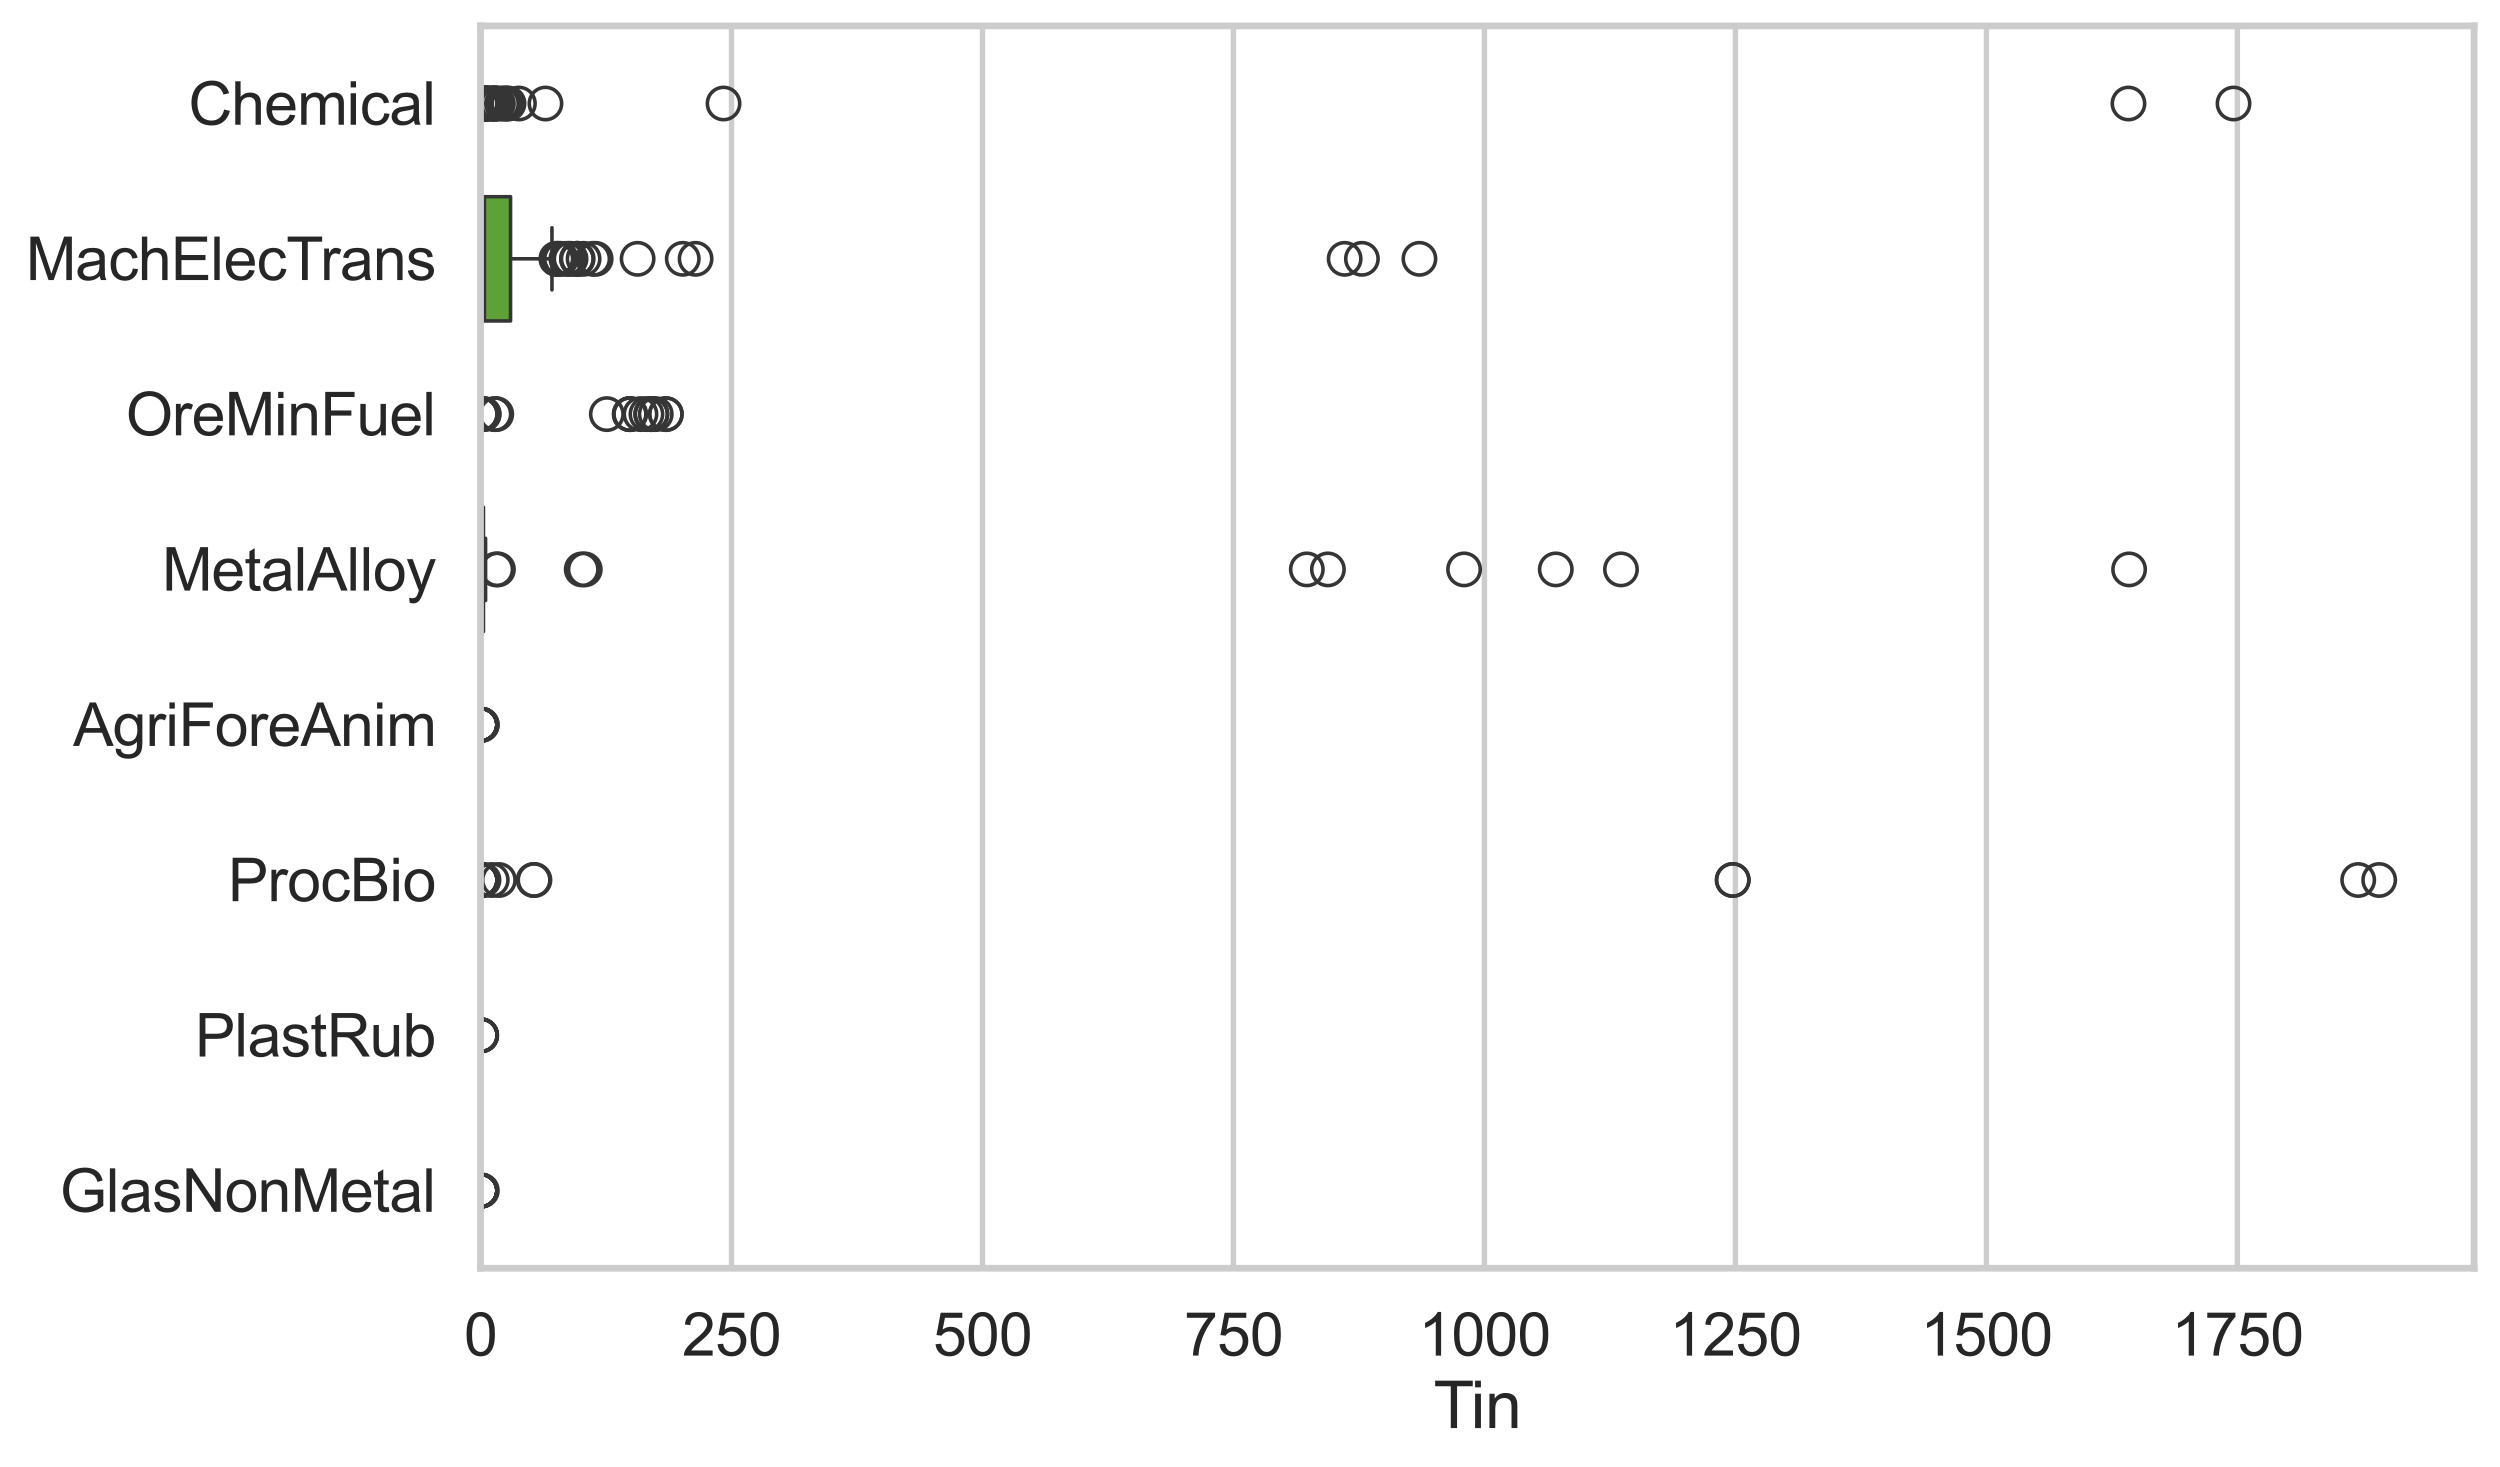 <?xml version="1.0" encoding="utf-8" standalone="no"?>
<!DOCTYPE svg PUBLIC "-//W3C//DTD SVG 1.1//EN"
  "http://www.w3.org/Graphics/SVG/1.1/DTD/svg11.dtd">
<svg xmlns:xlink="http://www.w3.org/1999/xlink" width="695.577pt" height="408.111pt" viewBox="0 0 695.577 408.111" xmlns="http://www.w3.org/2000/svg" version="1.1">
 <defs>
  <style type="text/css">*{stroke-linejoin: round; stroke-linecap: butt}</style>
 </defs>
 <g id="figure_1">
  <g id="patch_1">
   <path d="M 0 408.111 
L 695.577 408.111 
L 695.577 0 
L 0 0 
z
" style="fill: #ffffff"/>
  </g>
  <g id="axes_1">
   <g id="patch_2">
    <path d="M 133.697 352.86 
L 688.377 352.86 
L 688.377 7.2 
L 133.697 7.2 
z
" style="fill: #ffffff"/>
   </g>
   <g id="matplotlib.axis_1">
    <g id="xtick_1">
     <g id="line2d_1">
      <path d="M 133.697 352.86 
L 133.697 7.2 
" clip-path="url(#peb17527492)" style="fill: none; stroke: #cccccc; stroke-width: 1.5; stroke-linecap: round"/>
     </g>
     <g id="text_1">
      <!-- 0 -->
      <g style="fill: #262626" transform="translate(129.109 377.17) scale(0.165 -0.165)">
       <defs>
        <path id="ArialMT-30" d="M 266 2259 
Q 266 3072 433 3567 
Q 600 4063 929 4331 
Q 1259 4600 1759 4600 
Q 2128 4600 2406 4451 
Q 2684 4303 2865 4023 
Q 3047 3744 3150 3342 
Q 3253 2941 3253 2259 
Q 3253 1453 3087 958 
Q 2922 463 2592 192 
Q 2263 -78 1759 -78 
Q 1097 -78 719 397 
Q 266 969 266 2259 
z
M 844 2259 
Q 844 1131 1108 757 
Q 1372 384 1759 384 
Q 2147 384 2411 759 
Q 2675 1134 2675 2259 
Q 2675 3391 2411 3762 
Q 2147 4134 1753 4134 
Q 1366 4134 1134 3806 
Q 844 3388 844 2259 
z
" transform="scale(0.016)"/>
       </defs>
       <use xlink:href="#ArialMT-30"/>
      </g>
     </g>
    </g>
    <g id="xtick_2">
     <g id="line2d_2">
      <path d="M 203.527 352.86 
L 203.527 7.2 
" clip-path="url(#peb17527492)" style="fill: none; stroke: #cccccc; stroke-width: 1.5; stroke-linecap: round"/>
     </g>
     <g id="text_2">
      <!-- 250 -->
      <g style="fill: #262626" transform="translate(189.764 377.17) scale(0.165 -0.165)">
       <defs>
        <path id="ArialMT-32" d="M 3222 541 
L 3222 0 
L 194 0 
Q 188 203 259 391 
Q 375 700 629 1000 
Q 884 1300 1366 1694 
Q 2113 2306 2375 2664 
Q 2638 3022 2638 3341 
Q 2638 3675 2398 3904 
Q 2159 4134 1775 4134 
Q 1369 4134 1125 3890 
Q 881 3647 878 3216 
L 300 3275 
Q 359 3922 746 4261 
Q 1134 4600 1788 4600 
Q 2447 4600 2831 4234 
Q 3216 3869 3216 3328 
Q 3216 3053 3103 2787 
Q 2991 2522 2730 2228 
Q 2469 1934 1863 1422 
Q 1356 997 1212 845 
Q 1069 694 975 541 
L 3222 541 
z
" transform="scale(0.016)"/>
        <path id="ArialMT-35" d="M 266 1200 
L 856 1250 
Q 922 819 1161 601 
Q 1400 384 1738 384 
Q 2144 384 2425 690 
Q 2706 997 2706 1503 
Q 2706 1984 2436 2262 
Q 2166 2541 1728 2541 
Q 1456 2541 1237 2417 
Q 1019 2294 894 2097 
L 366 2166 
L 809 4519 
L 3088 4519 
L 3088 3981 
L 1259 3981 
L 1013 2750 
Q 1425 3038 1878 3038 
Q 2478 3038 2890 2622 
Q 3303 2206 3303 1553 
Q 3303 931 2941 478 
Q 2500 -78 1738 -78 
Q 1113 -78 717 272 
Q 322 622 266 1200 
z
" transform="scale(0.016)"/>
       </defs>
       <use xlink:href="#ArialMT-32"/>
       <use xlink:href="#ArialMT-35" transform="translate(55.615 0)"/>
       <use xlink:href="#ArialMT-30" transform="translate(111.23 0)"/>
      </g>
     </g>
    </g>
    <g id="xtick_3">
     <g id="line2d_3">
      <path d="M 273.357 352.86 
L 273.357 7.2 
" clip-path="url(#peb17527492)" style="fill: none; stroke: #cccccc; stroke-width: 1.5; stroke-linecap: round"/>
     </g>
     <g id="text_3">
      <!-- 500 -->
      <g style="fill: #262626" transform="translate(259.594 377.17) scale(0.165 -0.165)">
       <use xlink:href="#ArialMT-35"/>
       <use xlink:href="#ArialMT-30" transform="translate(55.615 0)"/>
       <use xlink:href="#ArialMT-30" transform="translate(111.23 0)"/>
      </g>
     </g>
    </g>
    <g id="xtick_4">
     <g id="line2d_4">
      <path d="M 343.187 352.86 
L 343.187 7.2 
" clip-path="url(#peb17527492)" style="fill: none; stroke: #cccccc; stroke-width: 1.5; stroke-linecap: round"/>
     </g>
     <g id="text_4">
      <!-- 750 -->
      <g style="fill: #262626" transform="translate(329.424 377.17) scale(0.165 -0.165)">
       <defs>
        <path id="ArialMT-37" d="M 303 3981 
L 303 4522 
L 3269 4522 
L 3269 4084 
Q 2831 3619 2401 2847 
Q 1972 2075 1738 1259 
Q 1569 684 1522 0 
L 944 0 
Q 953 541 1156 1306 
Q 1359 2072 1739 2783 
Q 2119 3494 2547 3981 
L 303 3981 
z
" transform="scale(0.016)"/>
       </defs>
       <use xlink:href="#ArialMT-37"/>
       <use xlink:href="#ArialMT-35" transform="translate(55.615 0)"/>
       <use xlink:href="#ArialMT-30" transform="translate(111.23 0)"/>
      </g>
     </g>
    </g>
    <g id="xtick_5">
     <g id="line2d_5">
      <path d="M 413.017 352.86 
L 413.017 7.2 
" clip-path="url(#peb17527492)" style="fill: none; stroke: #cccccc; stroke-width: 1.5; stroke-linecap: round"/>
     </g>
     <g id="text_5">
      <!-- 1000 -->
      <g style="fill: #262626" transform="translate(394.666 377.17) scale(0.165 -0.165)">
       <defs>
        <path id="ArialMT-31" d="M 2384 0 
L 1822 0 
L 1822 3584 
Q 1619 3391 1289 3197 
Q 959 3003 697 2906 
L 697 3450 
Q 1169 3672 1522 3987 
Q 1875 4303 2022 4600 
L 2384 4600 
L 2384 0 
z
" transform="scale(0.016)"/>
       </defs>
       <use xlink:href="#ArialMT-31"/>
       <use xlink:href="#ArialMT-30" transform="translate(55.615 0)"/>
       <use xlink:href="#ArialMT-30" transform="translate(111.23 0)"/>
       <use xlink:href="#ArialMT-30" transform="translate(166.846 0)"/>
      </g>
     </g>
    </g>
    <g id="xtick_6">
     <g id="line2d_6">
      <path d="M 482.848 352.86 
L 482.848 7.2 
" clip-path="url(#peb17527492)" style="fill: none; stroke: #cccccc; stroke-width: 1.5; stroke-linecap: round"/>
     </g>
     <g id="text_6">
      <!-- 1250 -->
      <g style="fill: #262626" transform="translate(464.496 377.17) scale(0.165 -0.165)">
       <use xlink:href="#ArialMT-31"/>
       <use xlink:href="#ArialMT-32" transform="translate(55.615 0)"/>
       <use xlink:href="#ArialMT-35" transform="translate(111.23 0)"/>
       <use xlink:href="#ArialMT-30" transform="translate(166.846 0)"/>
      </g>
     </g>
    </g>
    <g id="xtick_7">
     <g id="line2d_7">
      <path d="M 552.678 352.86 
L 552.678 7.2 
" clip-path="url(#peb17527492)" style="fill: none; stroke: #cccccc; stroke-width: 1.5; stroke-linecap: round"/>
     </g>
     <g id="text_7">
      <!-- 1500 -->
      <g style="fill: #262626" transform="translate(534.327 377.17) scale(0.165 -0.165)">
       <use xlink:href="#ArialMT-31"/>
       <use xlink:href="#ArialMT-35" transform="translate(55.615 0)"/>
       <use xlink:href="#ArialMT-30" transform="translate(111.23 0)"/>
       <use xlink:href="#ArialMT-30" transform="translate(166.846 0)"/>
      </g>
     </g>
    </g>
    <g id="xtick_8">
     <g id="line2d_8">
      <path d="M 622.508 352.86 
L 622.508 7.2 
" clip-path="url(#peb17527492)" style="fill: none; stroke: #cccccc; stroke-width: 1.5; stroke-linecap: round"/>
     </g>
     <g id="text_8">
      <!-- 1750 -->
      <g style="fill: #262626" transform="translate(604.157 377.17) scale(0.165 -0.165)">
       <use xlink:href="#ArialMT-31"/>
       <use xlink:href="#ArialMT-37" transform="translate(55.615 0)"/>
       <use xlink:href="#ArialMT-35" transform="translate(111.23 0)"/>
       <use xlink:href="#ArialMT-30" transform="translate(166.846 0)"/>
      </g>
     </g>
    </g>
    <g id="text_9">
     <!-- Tin -->
     <g style="fill: #262626" transform="translate(398.873 397.334) scale(0.18 -0.18)">
      <defs>
       <path id="ArialMT-54" d="M 1659 0 
L 1659 4041 
L 150 4041 
L 150 4581 
L 3781 4581 
L 3781 4041 
L 2266 4041 
L 2266 0 
L 1659 0 
z
" transform="scale(0.016)"/>
       <path id="ArialMT-69" d="M 425 3934 
L 425 4581 
L 988 4581 
L 988 3934 
L 425 3934 
z
M 425 0 
L 425 3319 
L 988 3319 
L 988 0 
L 425 0 
z
" transform="scale(0.016)"/>
       <path id="ArialMT-6e" d="M 422 0 
L 422 3319 
L 928 3319 
L 928 2847 
Q 1294 3394 1984 3394 
Q 2284 3394 2536 3286 
Q 2788 3178 2913 3003 
Q 3038 2828 3088 2588 
Q 3119 2431 3119 2041 
L 3119 0 
L 2556 0 
L 2556 2019 
Q 2556 2363 2490 2533 
Q 2425 2703 2258 2804 
Q 2091 2906 1866 2906 
Q 1506 2906 1245 2678 
Q 984 2450 984 1813 
L 984 0 
L 422 0 
z
" transform="scale(0.016)"/>
      </defs>
      <use xlink:href="#ArialMT-54"/>
      <use xlink:href="#ArialMT-69" transform="translate(57.334 0)"/>
      <use xlink:href="#ArialMT-6e" transform="translate(79.551 0)"/>
     </g>
    </g>
   </g>
   <g id="matplotlib.axis_2">
    <g id="ytick_1">
     <g id="text_10">
      <!-- Chemical -->
      <g style="fill: #262626" transform="translate(52.428 34.709) scale(0.165 -0.165)">
       <defs>
        <path id="ArialMT-43" d="M 3763 1606 
L 4369 1453 
Q 4178 706 3683 314 
Q 3188 -78 2472 -78 
Q 1731 -78 1267 223 
Q 803 525 561 1097 
Q 319 1669 319 2325 
Q 319 3041 592 3573 
Q 866 4106 1370 4382 
Q 1875 4659 2481 4659 
Q 3169 4659 3637 4309 
Q 4106 3959 4291 3325 
L 3694 3184 
Q 3534 3684 3231 3912 
Q 2928 4141 2469 4141 
Q 1941 4141 1586 3887 
Q 1231 3634 1087 3207 
Q 944 2781 944 2328 
Q 944 1744 1114 1308 
Q 1284 872 1643 656 
Q 2003 441 2422 441 
Q 2931 441 3284 734 
Q 3638 1028 3763 1606 
z
" transform="scale(0.016)"/>
        <path id="ArialMT-68" d="M 422 0 
L 422 4581 
L 984 4581 
L 984 2938 
Q 1378 3394 1978 3394 
Q 2347 3394 2619 3248 
Q 2891 3103 3008 2847 
Q 3125 2591 3125 2103 
L 3125 0 
L 2563 0 
L 2563 2103 
Q 2563 2525 2380 2717 
Q 2197 2909 1863 2909 
Q 1613 2909 1392 2779 
Q 1172 2650 1078 2428 
Q 984 2206 984 1816 
L 984 0 
L 422 0 
z
" transform="scale(0.016)"/>
        <path id="ArialMT-65" d="M 2694 1069 
L 3275 997 
Q 3138 488 2766 206 
Q 2394 -75 1816 -75 
Q 1088 -75 661 373 
Q 234 822 234 1631 
Q 234 2469 665 2931 
Q 1097 3394 1784 3394 
Q 2450 3394 2872 2941 
Q 3294 2488 3294 1666 
Q 3294 1616 3291 1516 
L 816 1516 
Q 847 969 1125 678 
Q 1403 388 1819 388 
Q 2128 388 2347 550 
Q 2566 713 2694 1069 
z
M 847 1978 
L 2700 1978 
Q 2663 2397 2488 2606 
Q 2219 2931 1791 2931 
Q 1403 2931 1139 2672 
Q 875 2413 847 1978 
z
" transform="scale(0.016)"/>
        <path id="ArialMT-6d" d="M 422 0 
L 422 3319 
L 925 3319 
L 925 2853 
Q 1081 3097 1340 3245 
Q 1600 3394 1931 3394 
Q 2300 3394 2536 3241 
Q 2772 3088 2869 2813 
Q 3263 3394 3894 3394 
Q 4388 3394 4653 3120 
Q 4919 2847 4919 2278 
L 4919 0 
L 4359 0 
L 4359 2091 
Q 4359 2428 4304 2576 
Q 4250 2725 4106 2815 
Q 3963 2906 3769 2906 
Q 3419 2906 3187 2673 
Q 2956 2441 2956 1928 
L 2956 0 
L 2394 0 
L 2394 2156 
Q 2394 2531 2256 2718 
Q 2119 2906 1806 2906 
Q 1569 2906 1367 2781 
Q 1166 2656 1075 2415 
Q 984 2175 984 1722 
L 984 0 
L 422 0 
z
" transform="scale(0.016)"/>
        <path id="ArialMT-63" d="M 2588 1216 
L 3141 1144 
Q 3050 572 2676 248 
Q 2303 -75 1759 -75 
Q 1078 -75 664 370 
Q 250 816 250 1647 
Q 250 2184 428 2587 
Q 606 2991 970 3192 
Q 1334 3394 1763 3394 
Q 2303 3394 2647 3120 
Q 2991 2847 3088 2344 
L 2541 2259 
Q 2463 2594 2264 2762 
Q 2066 2931 1784 2931 
Q 1359 2931 1093 2626 
Q 828 2322 828 1663 
Q 828 994 1084 691 
Q 1341 388 1753 388 
Q 2084 388 2306 591 
Q 2528 794 2588 1216 
z
" transform="scale(0.016)"/>
        <path id="ArialMT-61" d="M 2588 409 
Q 2275 144 1986 34 
Q 1697 -75 1366 -75 
Q 819 -75 525 192 
Q 231 459 231 875 
Q 231 1119 342 1320 
Q 453 1522 633 1644 
Q 813 1766 1038 1828 
Q 1203 1872 1538 1913 
Q 2219 1994 2541 2106 
Q 2544 2222 2544 2253 
Q 2544 2597 2384 2738 
Q 2169 2928 1744 2928 
Q 1347 2928 1158 2789 
Q 969 2650 878 2297 
L 328 2372 
Q 403 2725 575 2942 
Q 747 3159 1072 3276 
Q 1397 3394 1825 3394 
Q 2250 3394 2515 3294 
Q 2781 3194 2906 3042 
Q 3031 2891 3081 2659 
Q 3109 2516 3109 2141 
L 3109 1391 
Q 3109 606 3145 398 
Q 3181 191 3288 0 
L 2700 0 
Q 2613 175 2588 409 
z
M 2541 1666 
Q 2234 1541 1622 1453 
Q 1275 1403 1131 1340 
Q 988 1278 909 1158 
Q 831 1038 831 891 
Q 831 666 1001 516 
Q 1172 366 1500 366 
Q 1825 366 2078 508 
Q 2331 650 2450 897 
Q 2541 1088 2541 1459 
L 2541 1666 
z
" transform="scale(0.016)"/>
        <path id="ArialMT-6c" d="M 409 0 
L 409 4581 
L 972 4581 
L 972 0 
L 409 0 
z
" transform="scale(0.016)"/>
       </defs>
       <use xlink:href="#ArialMT-43"/>
       <use xlink:href="#ArialMT-68" transform="translate(72.217 0)"/>
       <use xlink:href="#ArialMT-65" transform="translate(127.832 0)"/>
       <use xlink:href="#ArialMT-6d" transform="translate(183.447 0)"/>
       <use xlink:href="#ArialMT-69" transform="translate(266.748 0)"/>
       <use xlink:href="#ArialMT-63" transform="translate(288.965 0)"/>
       <use xlink:href="#ArialMT-61" transform="translate(338.965 0)"/>
       <use xlink:href="#ArialMT-6c" transform="translate(394.58 0)"/>
      </g>
     </g>
    </g>
    <g id="ytick_2">
     <g id="text_11">
      <!-- MachElecTrans -->
      <g style="fill: #262626" transform="translate(7.2 77.916) scale(0.165 -0.165)">
       <defs>
        <path id="ArialMT-4d" d="M 475 0 
L 475 4581 
L 1388 4581 
L 2472 1338 
Q 2622 884 2691 659 
Q 2769 909 2934 1394 
L 4031 4581 
L 4847 4581 
L 4847 0 
L 4263 0 
L 4263 3834 
L 2931 0 
L 2384 0 
L 1059 3900 
L 1059 0 
L 475 0 
z
" transform="scale(0.016)"/>
        <path id="ArialMT-45" d="M 506 0 
L 506 4581 
L 3819 4581 
L 3819 4041 
L 1113 4041 
L 1113 2638 
L 3647 2638 
L 3647 2100 
L 1113 2100 
L 1113 541 
L 3925 541 
L 3925 0 
L 506 0 
z
" transform="scale(0.016)"/>
        <path id="ArialMT-72" d="M 416 0 
L 416 3319 
L 922 3319 
L 922 2816 
Q 1116 3169 1280 3281 
Q 1444 3394 1641 3394 
Q 1925 3394 2219 3213 
L 2025 2691 
Q 1819 2813 1613 2813 
Q 1428 2813 1281 2702 
Q 1134 2591 1072 2394 
Q 978 2094 978 1738 
L 978 0 
L 416 0 
z
" transform="scale(0.016)"/>
        <path id="ArialMT-73" d="M 197 991 
L 753 1078 
Q 800 744 1014 566 
Q 1228 388 1613 388 
Q 2000 388 2187 545 
Q 2375 703 2375 916 
Q 2375 1106 2209 1216 
Q 2094 1291 1634 1406 
Q 1016 1563 777 1677 
Q 538 1791 414 1992 
Q 291 2194 291 2438 
Q 291 2659 392 2848 
Q 494 3038 669 3163 
Q 800 3259 1026 3326 
Q 1253 3394 1513 3394 
Q 1903 3394 2198 3281 
Q 2494 3169 2634 2976 
Q 2775 2784 2828 2463 
L 2278 2388 
Q 2241 2644 2061 2787 
Q 1881 2931 1553 2931 
Q 1166 2931 1000 2803 
Q 834 2675 834 2503 
Q 834 2394 903 2306 
Q 972 2216 1119 2156 
Q 1203 2125 1616 2013 
Q 2213 1853 2448 1751 
Q 2684 1650 2818 1456 
Q 2953 1263 2953 975 
Q 2953 694 2789 445 
Q 2625 197 2315 61 
Q 2006 -75 1616 -75 
Q 969 -75 630 194 
Q 291 463 197 991 
z
" transform="scale(0.016)"/>
       </defs>
       <use xlink:href="#ArialMT-4d"/>
       <use xlink:href="#ArialMT-61" transform="translate(83.301 0)"/>
       <use xlink:href="#ArialMT-63" transform="translate(138.916 0)"/>
       <use xlink:href="#ArialMT-68" transform="translate(188.916 0)"/>
       <use xlink:href="#ArialMT-45" transform="translate(244.531 0)"/>
       <use xlink:href="#ArialMT-6c" transform="translate(311.23 0)"/>
       <use xlink:href="#ArialMT-65" transform="translate(333.447 0)"/>
       <use xlink:href="#ArialMT-63" transform="translate(389.062 0)"/>
       <use xlink:href="#ArialMT-54" transform="translate(439.062 0)"/>
       <use xlink:href="#ArialMT-72" transform="translate(496.396 0)"/>
       <use xlink:href="#ArialMT-61" transform="translate(529.697 0)"/>
       <use xlink:href="#ArialMT-6e" transform="translate(585.312 0)"/>
       <use xlink:href="#ArialMT-73" transform="translate(640.928 0)"/>
      </g>
     </g>
    </g>
    <g id="ytick_3">
     <g id="text_12">
      <!-- OreMinFuel -->
      <g style="fill: #262626" transform="translate(35.013 121.124) scale(0.165 -0.165)">
       <defs>
        <path id="ArialMT-4f" d="M 309 2231 
Q 309 3372 921 4017 
Q 1534 4663 2503 4663 
Q 3138 4663 3647 4359 
Q 4156 4056 4423 3514 
Q 4691 2972 4691 2284 
Q 4691 1588 4409 1038 
Q 4128 488 3612 205 
Q 3097 -78 2500 -78 
Q 1853 -78 1343 234 
Q 834 547 571 1087 
Q 309 1628 309 2231 
z
M 934 2222 
Q 934 1394 1379 917 
Q 1825 441 2497 441 
Q 3181 441 3623 922 
Q 4066 1403 4066 2288 
Q 4066 2847 3877 3264 
Q 3688 3681 3323 3911 
Q 2959 4141 2506 4141 
Q 1863 4141 1398 3698 
Q 934 3256 934 2222 
z
" transform="scale(0.016)"/>
        <path id="ArialMT-46" d="M 525 0 
L 525 4581 
L 3616 4581 
L 3616 4041 
L 1131 4041 
L 1131 2622 
L 3281 2622 
L 3281 2081 
L 1131 2081 
L 1131 0 
L 525 0 
z
" transform="scale(0.016)"/>
        <path id="ArialMT-75" d="M 2597 0 
L 2597 488 
Q 2209 -75 1544 -75 
Q 1250 -75 995 37 
Q 741 150 617 320 
Q 494 491 444 738 
Q 409 903 409 1263 
L 409 3319 
L 972 3319 
L 972 1478 
Q 972 1038 1006 884 
Q 1059 663 1231 536 
Q 1403 409 1656 409 
Q 1909 409 2131 539 
Q 2353 669 2445 892 
Q 2538 1116 2538 1541 
L 2538 3319 
L 3100 3319 
L 3100 0 
L 2597 0 
z
" transform="scale(0.016)"/>
       </defs>
       <use xlink:href="#ArialMT-4f"/>
       <use xlink:href="#ArialMT-72" transform="translate(77.783 0)"/>
       <use xlink:href="#ArialMT-65" transform="translate(111.084 0)"/>
       <use xlink:href="#ArialMT-4d" transform="translate(166.699 0)"/>
       <use xlink:href="#ArialMT-69" transform="translate(250 0)"/>
       <use xlink:href="#ArialMT-6e" transform="translate(272.217 0)"/>
       <use xlink:href="#ArialMT-46" transform="translate(327.832 0)"/>
       <use xlink:href="#ArialMT-75" transform="translate(388.916 0)"/>
       <use xlink:href="#ArialMT-65" transform="translate(444.531 0)"/>
       <use xlink:href="#ArialMT-6c" transform="translate(500.146 0)"/>
      </g>
     </g>
    </g>
    <g id="ytick_4">
     <g id="text_13">
      <!-- MetalAlloy -->
      <g style="fill: #262626" transform="translate(45.088 164.331) scale(0.165 -0.165)">
       <defs>
        <path id="ArialMT-74" d="M 1650 503 
L 1731 6 
Q 1494 -44 1306 -44 
Q 1000 -44 831 53 
Q 663 150 594 308 
Q 525 466 525 972 
L 525 2881 
L 113 2881 
L 113 3319 
L 525 3319 
L 525 4141 
L 1084 4478 
L 1084 3319 
L 1650 3319 
L 1650 2881 
L 1084 2881 
L 1084 941 
Q 1084 700 1114 631 
Q 1144 563 1211 522 
Q 1278 481 1403 481 
Q 1497 481 1650 503 
z
" transform="scale(0.016)"/>
        <path id="ArialMT-41" d="M -9 0 
L 1750 4581 
L 2403 4581 
L 4278 0 
L 3588 0 
L 3053 1388 
L 1138 1388 
L 634 0 
L -9 0 
z
M 1313 1881 
L 2866 1881 
L 2388 3150 
Q 2169 3728 2063 4100 
Q 1975 3659 1816 3225 
L 1313 1881 
z
" transform="scale(0.016)"/>
        <path id="ArialMT-6f" d="M 213 1659 
Q 213 2581 725 3025 
Q 1153 3394 1769 3394 
Q 2453 3394 2887 2945 
Q 3322 2497 3322 1706 
Q 3322 1066 3130 698 
Q 2938 331 2570 128 
Q 2203 -75 1769 -75 
Q 1072 -75 642 372 
Q 213 819 213 1659 
z
M 791 1659 
Q 791 1022 1069 705 
Q 1347 388 1769 388 
Q 2188 388 2466 706 
Q 2744 1025 2744 1678 
Q 2744 2294 2464 2611 
Q 2184 2928 1769 2928 
Q 1347 2928 1069 2612 
Q 791 2297 791 1659 
z
" transform="scale(0.016)"/>
        <path id="ArialMT-79" d="M 397 -1278 
L 334 -750 
Q 519 -800 656 -800 
Q 844 -800 956 -737 
Q 1069 -675 1141 -563 
Q 1194 -478 1313 -144 
Q 1328 -97 1363 -6 
L 103 3319 
L 709 3319 
L 1400 1397 
Q 1534 1031 1641 628 
Q 1738 1016 1872 1384 
L 2581 3319 
L 3144 3319 
L 1881 -56 
Q 1678 -603 1566 -809 
Q 1416 -1088 1222 -1217 
Q 1028 -1347 759 -1347 
Q 597 -1347 397 -1278 
z
" transform="scale(0.016)"/>
       </defs>
       <use xlink:href="#ArialMT-4d"/>
       <use xlink:href="#ArialMT-65" transform="translate(83.301 0)"/>
       <use xlink:href="#ArialMT-74" transform="translate(138.916 0)"/>
       <use xlink:href="#ArialMT-61" transform="translate(166.699 0)"/>
       <use xlink:href="#ArialMT-6c" transform="translate(222.314 0)"/>
       <use xlink:href="#ArialMT-41" transform="translate(244.531 0)"/>
       <use xlink:href="#ArialMT-6c" transform="translate(311.23 0)"/>
       <use xlink:href="#ArialMT-6c" transform="translate(333.447 0)"/>
       <use xlink:href="#ArialMT-6f" transform="translate(355.664 0)"/>
       <use xlink:href="#ArialMT-79" transform="translate(411.279 0)"/>
      </g>
     </g>
    </g>
    <g id="ytick_5">
     <g id="text_14">
      <!-- AgriForeAnim -->
      <g style="fill: #262626" transform="translate(20.341 207.539) scale(0.165 -0.165)">
       <defs>
        <path id="ArialMT-67" d="M 319 -275 
L 866 -356 
Q 900 -609 1056 -725 
Q 1266 -881 1628 -881 
Q 2019 -881 2231 -725 
Q 2444 -569 2519 -288 
Q 2563 -116 2559 434 
Q 2191 0 1641 0 
Q 956 0 581 494 
Q 206 988 206 1678 
Q 206 2153 378 2554 
Q 550 2956 876 3175 
Q 1203 3394 1644 3394 
Q 2231 3394 2613 2919 
L 2613 3319 
L 3131 3319 
L 3131 450 
Q 3131 -325 2973 -648 
Q 2816 -972 2473 -1159 
Q 2131 -1347 1631 -1347 
Q 1038 -1347 672 -1080 
Q 306 -813 319 -275 
z
M 784 1719 
Q 784 1066 1043 766 
Q 1303 466 1694 466 
Q 2081 466 2343 764 
Q 2606 1063 2606 1700 
Q 2606 2309 2336 2618 
Q 2066 2928 1684 2928 
Q 1309 2928 1046 2623 
Q 784 2319 784 1719 
z
" transform="scale(0.016)"/>
       </defs>
       <use xlink:href="#ArialMT-41"/>
       <use xlink:href="#ArialMT-67" transform="translate(66.699 0)"/>
       <use xlink:href="#ArialMT-72" transform="translate(122.314 0)"/>
       <use xlink:href="#ArialMT-69" transform="translate(155.615 0)"/>
       <use xlink:href="#ArialMT-46" transform="translate(177.832 0)"/>
       <use xlink:href="#ArialMT-6f" transform="translate(238.916 0)"/>
       <use xlink:href="#ArialMT-72" transform="translate(294.531 0)"/>
       <use xlink:href="#ArialMT-65" transform="translate(327.832 0)"/>
       <use xlink:href="#ArialMT-41" transform="translate(383.447 0)"/>
       <use xlink:href="#ArialMT-6e" transform="translate(450.146 0)"/>
       <use xlink:href="#ArialMT-69" transform="translate(505.762 0)"/>
       <use xlink:href="#ArialMT-6d" transform="translate(527.979 0)"/>
      </g>
     </g>
    </g>
    <g id="ytick_6">
     <g id="text_15">
      <!-- ProcBio -->
      <g style="fill: #262626" transform="translate(63.424 250.746) scale(0.165 -0.165)">
       <defs>
        <path id="ArialMT-50" d="M 494 0 
L 494 4581 
L 2222 4581 
Q 2678 4581 2919 4538 
Q 3256 4481 3484 4323 
Q 3713 4166 3852 3881 
Q 3991 3597 3991 3256 
Q 3991 2672 3619 2267 
Q 3247 1863 2275 1863 
L 1100 1863 
L 1100 0 
L 494 0 
z
M 1100 2403 
L 2284 2403 
Q 2872 2403 3119 2622 
Q 3366 2841 3366 3238 
Q 3366 3525 3220 3729 
Q 3075 3934 2838 4000 
Q 2684 4041 2272 4041 
L 1100 4041 
L 1100 2403 
z
" transform="scale(0.016)"/>
        <path id="ArialMT-42" d="M 469 0 
L 469 4581 
L 2188 4581 
Q 2713 4581 3030 4442 
Q 3347 4303 3526 4014 
Q 3706 3725 3706 3409 
Q 3706 3116 3547 2856 
Q 3388 2597 3066 2438 
Q 3481 2316 3704 2022 
Q 3928 1728 3928 1328 
Q 3928 1006 3792 729 
Q 3656 453 3456 303 
Q 3256 153 2954 76 
Q 2653 0 2216 0 
L 469 0 
z
M 1075 2656 
L 2066 2656 
Q 2469 2656 2644 2709 
Q 2875 2778 2992 2937 
Q 3109 3097 3109 3338 
Q 3109 3566 3000 3739 
Q 2891 3913 2687 3977 
Q 2484 4041 1991 4041 
L 1075 4041 
L 1075 2656 
z
M 1075 541 
L 2216 541 
Q 2509 541 2628 563 
Q 2838 600 2978 687 
Q 3119 775 3209 942 
Q 3300 1109 3300 1328 
Q 3300 1584 3169 1773 
Q 3038 1963 2805 2039 
Q 2572 2116 2134 2116 
L 1075 2116 
L 1075 541 
z
" transform="scale(0.016)"/>
       </defs>
       <use xlink:href="#ArialMT-50"/>
       <use xlink:href="#ArialMT-72" transform="translate(66.699 0)"/>
       <use xlink:href="#ArialMT-6f" transform="translate(100 0)"/>
       <use xlink:href="#ArialMT-63" transform="translate(155.615 0)"/>
       <use xlink:href="#ArialMT-42" transform="translate(205.615 0)"/>
       <use xlink:href="#ArialMT-69" transform="translate(272.314 0)"/>
       <use xlink:href="#ArialMT-6f" transform="translate(294.531 0)"/>
      </g>
     </g>
    </g>
    <g id="ytick_7">
     <g id="text_16">
      <!-- PlastRub -->
      <g style="fill: #262626" transform="translate(54.248 293.954) scale(0.165 -0.165)">
       <defs>
        <path id="ArialMT-52" d="M 503 0 
L 503 4581 
L 2534 4581 
Q 3147 4581 3465 4457 
Q 3784 4334 3975 4021 
Q 4166 3709 4166 3331 
Q 4166 2844 3850 2509 
Q 3534 2175 2875 2084 
Q 3116 1969 3241 1856 
Q 3506 1613 3744 1247 
L 4541 0 
L 3778 0 
L 3172 953 
Q 2906 1366 2734 1584 
Q 2563 1803 2427 1890 
Q 2291 1978 2150 2013 
Q 2047 2034 1813 2034 
L 1109 2034 
L 1109 0 
L 503 0 
z
M 1109 2559 
L 2413 2559 
Q 2828 2559 3062 2645 
Q 3297 2731 3419 2920 
Q 3541 3109 3541 3331 
Q 3541 3656 3305 3865 
Q 3069 4075 2559 4075 
L 1109 4075 
L 1109 2559 
z
" transform="scale(0.016)"/>
        <path id="ArialMT-62" d="M 941 0 
L 419 0 
L 419 4581 
L 981 4581 
L 981 2947 
Q 1338 3394 1891 3394 
Q 2197 3394 2470 3270 
Q 2744 3147 2920 2923 
Q 3097 2700 3197 2384 
Q 3297 2069 3297 1709 
Q 3297 856 2875 390 
Q 2453 -75 1863 -75 
Q 1275 -75 941 416 
L 941 0 
z
M 934 1684 
Q 934 1088 1097 822 
Q 1363 388 1816 388 
Q 2184 388 2453 708 
Q 2722 1028 2722 1663 
Q 2722 2313 2464 2622 
Q 2206 2931 1841 2931 
Q 1472 2931 1203 2611 
Q 934 2291 934 1684 
z
" transform="scale(0.016)"/>
       </defs>
       <use xlink:href="#ArialMT-50"/>
       <use xlink:href="#ArialMT-6c" transform="translate(66.699 0)"/>
       <use xlink:href="#ArialMT-61" transform="translate(88.916 0)"/>
       <use xlink:href="#ArialMT-73" transform="translate(144.531 0)"/>
       <use xlink:href="#ArialMT-74" transform="translate(194.531 0)"/>
       <use xlink:href="#ArialMT-52" transform="translate(222.314 0)"/>
       <use xlink:href="#ArialMT-75" transform="translate(294.531 0)"/>
       <use xlink:href="#ArialMT-62" transform="translate(350.146 0)"/>
      </g>
     </g>
    </g>
    <g id="ytick_8">
     <g id="text_17">
      <!-- GlasNonMetal -->
      <g style="fill: #262626" transform="translate(16.659 337.161) scale(0.165 -0.165)">
       <defs>
        <path id="ArialMT-47" d="M 2638 1797 
L 2638 2334 
L 4578 2338 
L 4578 638 
Q 4131 281 3656 101 
Q 3181 -78 2681 -78 
Q 2006 -78 1454 211 
Q 903 500 622 1047 
Q 341 1594 341 2269 
Q 341 2938 620 3517 
Q 900 4097 1425 4378 
Q 1950 4659 2634 4659 
Q 3131 4659 3532 4498 
Q 3934 4338 4162 4050 
Q 4391 3763 4509 3300 
L 3963 3150 
Q 3859 3500 3706 3700 
Q 3553 3900 3268 4020 
Q 2984 4141 2638 4141 
Q 2222 4141 1919 4014 
Q 1616 3888 1430 3681 
Q 1244 3475 1141 3228 
Q 966 2803 966 2306 
Q 966 1694 1177 1281 
Q 1388 869 1791 669 
Q 2194 469 2647 469 
Q 3041 469 3416 620 
Q 3791 772 3984 944 
L 3984 1797 
L 2638 1797 
z
" transform="scale(0.016)"/>
        <path id="ArialMT-4e" d="M 488 0 
L 488 4581 
L 1109 4581 
L 3516 984 
L 3516 4581 
L 4097 4581 
L 4097 0 
L 3475 0 
L 1069 3600 
L 1069 0 
L 488 0 
z
" transform="scale(0.016)"/>
       </defs>
       <use xlink:href="#ArialMT-47"/>
       <use xlink:href="#ArialMT-6c" transform="translate(77.783 0)"/>
       <use xlink:href="#ArialMT-61" transform="translate(100 0)"/>
       <use xlink:href="#ArialMT-73" transform="translate(155.615 0)"/>
       <use xlink:href="#ArialMT-4e" transform="translate(205.615 0)"/>
       <use xlink:href="#ArialMT-6f" transform="translate(277.832 0)"/>
       <use xlink:href="#ArialMT-6e" transform="translate(333.447 0)"/>
       <use xlink:href="#ArialMT-4d" transform="translate(389.062 0)"/>
       <use xlink:href="#ArialMT-65" transform="translate(472.363 0)"/>
       <use xlink:href="#ArialMT-74" transform="translate(527.979 0)"/>
       <use xlink:href="#ArialMT-61" transform="translate(555.762 0)"/>
       <use xlink:href="#ArialMT-6c" transform="translate(611.377 0)"/>
      </g>
     </g>
    </g>
   </g>
   <g id="patch_3">
    <path d="M 133.717 11.521 
L 133.717 46.087 
L 133.775 46.087 
L 133.775 11.521 
L 133.717 11.521 
z
" clip-path="url(#peb17527492)" style="fill: #ca74db; stroke: #353535; stroke-linejoin: miter"/>
   </g>
   <g id="line2d_9">
    <path d="M 133.717 28.804 
L 133.697 28.804 
" clip-path="url(#peb17527492)" style="fill: none; stroke: #353535"/>
   </g>
   <g id="line2d_10">
    <path d="M 133.775 28.804 
L 133.86 28.804 
" clip-path="url(#peb17527492)" style="fill: none; stroke: #353535"/>
   </g>
   <g id="line2d_11">
    <path d="M 133.697 20.162 
L 133.697 37.445 
" clip-path="url(#peb17527492)" style="fill: none; stroke: #353535; stroke-linecap: round"/>
   </g>
   <g id="line2d_12">
    <path d="M 133.86 20.162 
L 133.86 37.445 
" clip-path="url(#peb17527492)" style="fill: none; stroke: #353535; stroke-linecap: round"/>
   </g>
   <g id="line2d_13">
    <defs>
     <path id="m2d34960b8d" d="M 0 4.5 
C 1.193 4.5 2.338 4.026 3.182 3.182 
C 4.026 2.338 4.5 1.193 4.5 0 
C 4.5 -1.193 4.026 -2.338 3.182 -3.182 
C 2.338 -4.026 1.193 -4.5 0 -4.5 
C -1.193 -4.5 -2.338 -4.026 -3.182 -3.182 
C -4.026 -2.338 -4.5 -1.193 -4.5 0 
C -4.5 1.193 -4.026 2.338 -3.182 3.182 
C -2.338 4.026 -1.193 4.5 0 4.5 
z
" style="stroke: #353535"/>
    </defs>
    <g clip-path="url(#peb17527492)">
     <use xlink:href="#m2d34960b8d" x="133.862" y="28.804" style="fill-opacity: 0; stroke: #353535"/>
     <use xlink:href="#m2d34960b8d" x="135.965" y="28.804" style="fill-opacity: 0; stroke: #353535"/>
     <use xlink:href="#m2d34960b8d" x="133.888" y="28.804" style="fill-opacity: 0; stroke: #353535"/>
     <use xlink:href="#m2d34960b8d" x="138.531" y="28.804" style="fill-opacity: 0; stroke: #353535"/>
     <use xlink:href="#m2d34960b8d" x="135.027" y="28.804" style="fill-opacity: 0; stroke: #353535"/>
     <use xlink:href="#m2d34960b8d" x="134.271" y="28.804" style="fill-opacity: 0; stroke: #353535"/>
     <use xlink:href="#m2d34960b8d" x="133.995" y="28.804" style="fill-opacity: 0; stroke: #353535"/>
     <use xlink:href="#m2d34960b8d" x="140.445" y="28.804" style="fill-opacity: 0; stroke: #353535"/>
     <use xlink:href="#m2d34960b8d" x="133.967" y="28.804" style="fill-opacity: 0; stroke: #353535"/>
     <use xlink:href="#m2d34960b8d" x="134.751" y="28.804" style="fill-opacity: 0; stroke: #353535"/>
     <use xlink:href="#m2d34960b8d" x="133.889" y="28.804" style="fill-opacity: 0; stroke: #353535"/>
     <use xlink:href="#m2d34960b8d" x="133.996" y="28.804" style="fill-opacity: 0; stroke: #353535"/>
     <use xlink:href="#m2d34960b8d" x="134.539" y="28.804" style="fill-opacity: 0; stroke: #353535"/>
     <use xlink:href="#m2d34960b8d" x="133.95" y="28.804" style="fill-opacity: 0; stroke: #353535"/>
     <use xlink:href="#m2d34960b8d" x="133.871" y="28.804" style="fill-opacity: 0; stroke: #353535"/>
     <use xlink:href="#m2d34960b8d" x="134.217" y="28.804" style="fill-opacity: 0; stroke: #353535"/>
     <use xlink:href="#m2d34960b8d" x="133.972" y="28.804" style="fill-opacity: 0; stroke: #353535"/>
     <use xlink:href="#m2d34960b8d" x="133.928" y="28.804" style="fill-opacity: 0; stroke: #353535"/>
     <use xlink:href="#m2d34960b8d" x="201.309" y="28.804" style="fill-opacity: 0; stroke: #353535"/>
     <use xlink:href="#m2d34960b8d" x="133.868" y="28.804" style="fill-opacity: 0; stroke: #353535"/>
     <use xlink:href="#m2d34960b8d" x="592.205" y="28.804" style="fill-opacity: 0; stroke: #353535"/>
     <use xlink:href="#m2d34960b8d" x="133.888" y="28.804" style="fill-opacity: 0; stroke: #353535"/>
     <use xlink:href="#m2d34960b8d" x="137.838" y="28.804" style="fill-opacity: 0; stroke: #353535"/>
     <use xlink:href="#m2d34960b8d" x="621.434" y="28.804" style="fill-opacity: 0; stroke: #353535"/>
     <use xlink:href="#m2d34960b8d" x="134.141" y="28.804" style="fill-opacity: 0; stroke: #353535"/>
     <use xlink:href="#m2d34960b8d" x="134.187" y="28.804" style="fill-opacity: 0; stroke: #353535"/>
     <use xlink:href="#m2d34960b8d" x="137.172" y="28.804" style="fill-opacity: 0; stroke: #353535"/>
     <use xlink:href="#m2d34960b8d" x="133.876" y="28.804" style="fill-opacity: 0; stroke: #353535"/>
     <use xlink:href="#m2d34960b8d" x="135.689" y="28.804" style="fill-opacity: 0; stroke: #353535"/>
     <use xlink:href="#m2d34960b8d" x="133.882" y="28.804" style="fill-opacity: 0; stroke: #353535"/>
     <use xlink:href="#m2d34960b8d" x="134.395" y="28.804" style="fill-opacity: 0; stroke: #353535"/>
     <use xlink:href="#m2d34960b8d" x="135.183" y="28.804" style="fill-opacity: 0; stroke: #353535"/>
     <use xlink:href="#m2d34960b8d" x="134.752" y="28.804" style="fill-opacity: 0; stroke: #353535"/>
     <use xlink:href="#m2d34960b8d" x="137.481" y="28.804" style="fill-opacity: 0; stroke: #353535"/>
     <use xlink:href="#m2d34960b8d" x="133.912" y="28.804" style="fill-opacity: 0; stroke: #353535"/>
     <use xlink:href="#m2d34960b8d" x="133.897" y="28.804" style="fill-opacity: 0; stroke: #353535"/>
     <use xlink:href="#m2d34960b8d" x="134.004" y="28.804" style="fill-opacity: 0; stroke: #353535"/>
     <use xlink:href="#m2d34960b8d" x="136.664" y="28.804" style="fill-opacity: 0; stroke: #353535"/>
     <use xlink:href="#m2d34960b8d" x="133.902" y="28.804" style="fill-opacity: 0; stroke: #353535"/>
     <use xlink:href="#m2d34960b8d" x="134.071" y="28.804" style="fill-opacity: 0; stroke: #353535"/>
     <use xlink:href="#m2d34960b8d" x="151.763" y="28.804" style="fill-opacity: 0; stroke: #353535"/>
     <use xlink:href="#m2d34960b8d" x="134.224" y="28.804" style="fill-opacity: 0; stroke: #353535"/>
     <use xlink:href="#m2d34960b8d" x="135.187" y="28.804" style="fill-opacity: 0; stroke: #353535"/>
     <use xlink:href="#m2d34960b8d" x="134.595" y="28.804" style="fill-opacity: 0; stroke: #353535"/>
     <use xlink:href="#m2d34960b8d" x="135.296" y="28.804" style="fill-opacity: 0; stroke: #353535"/>
     <use xlink:href="#m2d34960b8d" x="133.871" y="28.804" style="fill-opacity: 0; stroke: #353535"/>
     <use xlink:href="#m2d34960b8d" x="134.057" y="28.804" style="fill-opacity: 0; stroke: #353535"/>
     <use xlink:href="#m2d34960b8d" x="133.864" y="28.804" style="fill-opacity: 0; stroke: #353535"/>
     <use xlink:href="#m2d34960b8d" x="134.408" y="28.804" style="fill-opacity: 0; stroke: #353535"/>
     <use xlink:href="#m2d34960b8d" x="134.342" y="28.804" style="fill-opacity: 0; stroke: #353535"/>
     <use xlink:href="#m2d34960b8d" x="134.05" y="28.804" style="fill-opacity: 0; stroke: #353535"/>
     <use xlink:href="#m2d34960b8d" x="135.03" y="28.804" style="fill-opacity: 0; stroke: #353535"/>
     <use xlink:href="#m2d34960b8d" x="134.248" y="28.804" style="fill-opacity: 0; stroke: #353535"/>
     <use xlink:href="#m2d34960b8d" x="137.368" y="28.804" style="fill-opacity: 0; stroke: #353535"/>
     <use xlink:href="#m2d34960b8d" x="133.875" y="28.804" style="fill-opacity: 0; stroke: #353535"/>
     <use xlink:href="#m2d34960b8d" x="133.888" y="28.804" style="fill-opacity: 0; stroke: #353535"/>
     <use xlink:href="#m2d34960b8d" x="133.907" y="28.804" style="fill-opacity: 0; stroke: #353535"/>
     <use xlink:href="#m2d34960b8d" x="134.036" y="28.804" style="fill-opacity: 0; stroke: #353535"/>
     <use xlink:href="#m2d34960b8d" x="133.869" y="28.804" style="fill-opacity: 0; stroke: #353535"/>
     <use xlink:href="#m2d34960b8d" x="140.89" y="28.804" style="fill-opacity: 0; stroke: #353535"/>
     <use xlink:href="#m2d34960b8d" x="133.988" y="28.804" style="fill-opacity: 0; stroke: #353535"/>
     <use xlink:href="#m2d34960b8d" x="133.862" y="28.804" style="fill-opacity: 0; stroke: #353535"/>
     <use xlink:href="#m2d34960b8d" x="137.883" y="28.804" style="fill-opacity: 0; stroke: #353535"/>
     <use xlink:href="#m2d34960b8d" x="144.38" y="28.804" style="fill-opacity: 0; stroke: #353535"/>
     <use xlink:href="#m2d34960b8d" x="139.663" y="28.804" style="fill-opacity: 0; stroke: #353535"/>
     <use xlink:href="#m2d34960b8d" x="133.947" y="28.804" style="fill-opacity: 0; stroke: #353535"/>
     <use xlink:href="#m2d34960b8d" x="134.349" y="28.804" style="fill-opacity: 0; stroke: #353535"/>
     <use xlink:href="#m2d34960b8d" x="134.013" y="28.804" style="fill-opacity: 0; stroke: #353535"/>
     <use xlink:href="#m2d34960b8d" x="134.098" y="28.804" style="fill-opacity: 0; stroke: #353535"/>
     <use xlink:href="#m2d34960b8d" x="133.886" y="28.804" style="fill-opacity: 0; stroke: #353535"/>
     <use xlink:href="#m2d34960b8d" x="134.57" y="28.804" style="fill-opacity: 0; stroke: #353535"/>
     <use xlink:href="#m2d34960b8d" x="134.076" y="28.804" style="fill-opacity: 0; stroke: #353535"/>
     <use xlink:href="#m2d34960b8d" x="133.877" y="28.804" style="fill-opacity: 0; stroke: #353535"/>
     <use xlink:href="#m2d34960b8d" x="134.12" y="28.804" style="fill-opacity: 0; stroke: #353535"/>
     <use xlink:href="#m2d34960b8d" x="141.483" y="28.804" style="fill-opacity: 0; stroke: #353535"/>
     <use xlink:href="#m2d34960b8d" x="133.868" y="28.804" style="fill-opacity: 0; stroke: #353535"/>
     <use xlink:href="#m2d34960b8d" x="134.422" y="28.804" style="fill-opacity: 0; stroke: #353535"/>
     <use xlink:href="#m2d34960b8d" x="134.622" y="28.804" style="fill-opacity: 0; stroke: #353535"/>
    </g>
   </g>
   <g id="patch_4">
    <path d="M 134.04 54.728 
L 134.04 89.294 
L 142.046 89.294 
L 142.046 54.728 
L 134.04 54.728 
z
" clip-path="url(#peb17527492)" style="fill: #5ca236; stroke: #353535; stroke-linejoin: miter"/>
   </g>
   <g id="line2d_14">
    <path d="M 134.04 72.011 
L 133.703 72.011 
" clip-path="url(#peb17527492)" style="fill: none; stroke: #353535"/>
   </g>
   <g id="line2d_15">
    <path d="M 142.046 72.011 
L 153.571 72.011 
" clip-path="url(#peb17527492)" style="fill: none; stroke: #353535"/>
   </g>
   <g id="line2d_16">
    <path d="M 133.703 63.37 
L 133.703 80.653 
" clip-path="url(#peb17527492)" style="fill: none; stroke: #353535; stroke-linecap: round"/>
   </g>
   <g id="line2d_17">
    <path d="M 153.571 63.37 
L 153.571 80.653 
" clip-path="url(#peb17527492)" style="fill: none; stroke: #353535; stroke-linecap: round"/>
   </g>
   <g id="line2d_18">
    <g clip-path="url(#peb17527492)">
     <use xlink:href="#m2d34960b8d" x="378.924" y="72.011" style="fill-opacity: 0; stroke: #353535"/>
     <use xlink:href="#m2d34960b8d" x="158.741" y="72.011" style="fill-opacity: 0; stroke: #353535"/>
     <use xlink:href="#m2d34960b8d" x="154.801" y="72.011" style="fill-opacity: 0; stroke: #353535"/>
     <use xlink:href="#m2d34960b8d" x="165.037" y="72.011" style="fill-opacity: 0; stroke: #353535"/>
     <use xlink:href="#m2d34960b8d" x="193.537" y="72.011" style="fill-opacity: 0; stroke: #353535"/>
     <use xlink:href="#m2d34960b8d" x="160.545" y="72.011" style="fill-opacity: 0; stroke: #353535"/>
     <use xlink:href="#m2d34960b8d" x="157.59" y="72.011" style="fill-opacity: 0; stroke: #353535"/>
     <use xlink:href="#m2d34960b8d" x="165.724" y="72.011" style="fill-opacity: 0; stroke: #353535"/>
     <use xlink:href="#m2d34960b8d" x="155.529" y="72.011" style="fill-opacity: 0; stroke: #353535"/>
     <use xlink:href="#m2d34960b8d" x="160.545" y="72.011" style="fill-opacity: 0; stroke: #353535"/>
     <use xlink:href="#m2d34960b8d" x="189.969" y="72.011" style="fill-opacity: 0; stroke: #353535"/>
     <use xlink:href="#m2d34960b8d" x="156.074" y="72.011" style="fill-opacity: 0; stroke: #353535"/>
     <use xlink:href="#m2d34960b8d" x="177.404" y="72.011" style="fill-opacity: 0; stroke: #353535"/>
     <use xlink:href="#m2d34960b8d" x="158.343" y="72.011" style="fill-opacity: 0; stroke: #353535"/>
     <use xlink:href="#m2d34960b8d" x="162.375" y="72.011" style="fill-opacity: 0; stroke: #353535"/>
     <use xlink:href="#m2d34960b8d" x="394.932" y="72.011" style="fill-opacity: 0; stroke: #353535"/>
     <use xlink:href="#m2d34960b8d" x="160.726" y="72.011" style="fill-opacity: 0; stroke: #353535"/>
     <use xlink:href="#m2d34960b8d" x="154.914" y="72.011" style="fill-opacity: 0; stroke: #353535"/>
     <use xlink:href="#m2d34960b8d" x="374.127" y="72.011" style="fill-opacity: 0; stroke: #353535"/>
    </g>
   </g>
   <g id="patch_5">
    <path d="M 133.698 97.936 
L 133.698 132.502 
L 133.715 132.502 
L 133.715 97.936 
L 133.698 97.936 
z
" clip-path="url(#peb17527492)" style="fill: #68afd7; stroke: #353535; stroke-linejoin: miter"/>
   </g>
   <g id="line2d_19">
    <path d="M 133.698 115.219 
L 133.697 115.219 
" clip-path="url(#peb17527492)" style="fill: none; stroke: #353535"/>
   </g>
   <g id="line2d_20">
    <path d="M 133.715 115.219 
L 133.736 115.219 
" clip-path="url(#peb17527492)" style="fill: none; stroke: #353535"/>
   </g>
   <g id="line2d_21">
    <path d="M 133.697 106.577 
L 133.697 123.86 
" clip-path="url(#peb17527492)" style="fill: none; stroke: #353535; stroke-linecap: round"/>
   </g>
   <g id="line2d_22">
    <path d="M 133.736 106.577 
L 133.736 123.86 
" clip-path="url(#peb17527492)" style="fill: none; stroke: #353535; stroke-linecap: round"/>
   </g>
   <g id="line2d_23">
    <g clip-path="url(#peb17527492)">
     <use xlink:href="#m2d34960b8d" x="178.201" y="115.219" style="fill-opacity: 0; stroke: #353535"/>
     <use xlink:href="#m2d34960b8d" x="133.836" y="115.219" style="fill-opacity: 0; stroke: #353535"/>
     <use xlink:href="#m2d34960b8d" x="175.267" y="115.219" style="fill-opacity: 0; stroke: #353535"/>
     <use xlink:href="#m2d34960b8d" x="181.207" y="115.219" style="fill-opacity: 0; stroke: #353535"/>
     <use xlink:href="#m2d34960b8d" x="175.188" y="115.219" style="fill-opacity: 0; stroke: #353535"/>
     <use xlink:href="#m2d34960b8d" x="181.207" y="115.219" style="fill-opacity: 0; stroke: #353535"/>
     <use xlink:href="#m2d34960b8d" x="181.254" y="115.219" style="fill-opacity: 0; stroke: #353535"/>
     <use xlink:href="#m2d34960b8d" x="168.845" y="115.219" style="fill-opacity: 0; stroke: #353535"/>
     <use xlink:href="#m2d34960b8d" x="138.07" y="115.219" style="fill-opacity: 0; stroke: #353535"/>
     <use xlink:href="#m2d34960b8d" x="175.338" y="115.219" style="fill-opacity: 0; stroke: #353535"/>
     <use xlink:href="#m2d34960b8d" x="137.569" y="115.219" style="fill-opacity: 0; stroke: #353535"/>
     <use xlink:href="#m2d34960b8d" x="134.526" y="115.219" style="fill-opacity: 0; stroke: #353535"/>
     <use xlink:href="#m2d34960b8d" x="133.867" y="115.219" style="fill-opacity: 0; stroke: #353535"/>
     <use xlink:href="#m2d34960b8d" x="133.918" y="115.219" style="fill-opacity: 0; stroke: #353535"/>
     <use xlink:href="#m2d34960b8d" x="179.865" y="115.219" style="fill-opacity: 0; stroke: #353535"/>
     <use xlink:href="#m2d34960b8d" x="133.756" y="115.219" style="fill-opacity: 0; stroke: #353535"/>
     <use xlink:href="#m2d34960b8d" x="182.445" y="115.219" style="fill-opacity: 0; stroke: #353535"/>
     <use xlink:href="#m2d34960b8d" x="134.579" y="115.219" style="fill-opacity: 0; stroke: #353535"/>
     <use xlink:href="#m2d34960b8d" x="185.259" y="115.219" style="fill-opacity: 0; stroke: #353535"/>
     <use xlink:href="#m2d34960b8d" x="185.26" y="115.219" style="fill-opacity: 0; stroke: #353535"/>
    </g>
   </g>
   <g id="patch_6">
    <path d="M 133.727 141.143 
L 133.727 175.709 
L 134.51 175.709 
L 134.51 141.143 
L 133.727 141.143 
z
" clip-path="url(#peb17527492)" style="fill: #daac58; stroke: #353535; stroke-linejoin: miter"/>
   </g>
   <g id="line2d_24">
    <path d="M 133.727 158.426 
L 133.697 158.426 
" clip-path="url(#peb17527492)" style="fill: none; stroke: #353535"/>
   </g>
   <g id="line2d_25">
    <path d="M 134.51 158.426 
L 135.098 158.426 
" clip-path="url(#peb17527492)" style="fill: none; stroke: #353535"/>
   </g>
   <g id="line2d_26">
    <path d="M 133.697 149.785 
L 133.697 167.068 
" clip-path="url(#peb17527492)" style="fill: none; stroke: #353535; stroke-linecap: round"/>
   </g>
   <g id="line2d_27">
    <path d="M 135.098 149.785 
L 135.098 167.068 
" clip-path="url(#peb17527492)" style="fill: none; stroke: #353535; stroke-linecap: round"/>
   </g>
   <g id="line2d_28">
    <g clip-path="url(#peb17527492)">
     <use xlink:href="#m2d34960b8d" x="138.538" y="158.426" style="fill-opacity: 0; stroke: #353535"/>
     <use xlink:href="#m2d34960b8d" x="592.382" y="158.426" style="fill-opacity: 0; stroke: #353535"/>
     <use xlink:href="#m2d34960b8d" x="363.602" y="158.426" style="fill-opacity: 0; stroke: #353535"/>
     <use xlink:href="#m2d34960b8d" x="432.866" y="158.426" style="fill-opacity: 0; stroke: #353535"/>
     <use xlink:href="#m2d34960b8d" x="162.699" y="158.426" style="fill-opacity: 0; stroke: #353535"/>
     <use xlink:href="#m2d34960b8d" x="451.003" y="158.426" style="fill-opacity: 0; stroke: #353535"/>
     <use xlink:href="#m2d34960b8d" x="138.069" y="158.426" style="fill-opacity: 0; stroke: #353535"/>
     <use xlink:href="#m2d34960b8d" x="407.351" y="158.426" style="fill-opacity: 0; stroke: #353535"/>
     <use xlink:href="#m2d34960b8d" x="161.854" y="158.426" style="fill-opacity: 0; stroke: #353535"/>
     <use xlink:href="#m2d34960b8d" x="369.462" y="158.426" style="fill-opacity: 0; stroke: #353535"/>
    </g>
   </g>
   <g id="patch_7">
    <path d="M 133.701 184.351 
L 133.701 218.917 
L 133.712 218.917 
L 133.712 184.351 
L 133.701 184.351 
z
" clip-path="url(#peb17527492)" style="fill: #166c9c; stroke: #353535; stroke-linejoin: miter"/>
   </g>
   <g id="line2d_29">
    <path d="M 133.701 201.634 
L 133.697 201.634 
" clip-path="url(#peb17527492)" style="fill: none; stroke: #353535"/>
   </g>
   <g id="line2d_30">
    <path d="M 133.712 201.634 
L 133.729 201.634 
" clip-path="url(#peb17527492)" style="fill: none; stroke: #353535"/>
   </g>
   <g id="line2d_31">
    <path d="M 133.697 192.992 
L 133.697 210.275 
" clip-path="url(#peb17527492)" style="fill: none; stroke: #353535; stroke-linecap: round"/>
   </g>
   <g id="line2d_32">
    <path d="M 133.729 192.992 
L 133.729 210.275 
" clip-path="url(#peb17527492)" style="fill: none; stroke: #353535; stroke-linecap: round"/>
   </g>
   <g id="line2d_33">
    <g clip-path="url(#peb17527492)">
     <use xlink:href="#m2d34960b8d" x="133.761" y="201.634" style="fill-opacity: 0; stroke: #353535"/>
     <use xlink:href="#m2d34960b8d" x="133.741" y="201.634" style="fill-opacity: 0; stroke: #353535"/>
     <use xlink:href="#m2d34960b8d" x="133.778" y="201.634" style="fill-opacity: 0; stroke: #353535"/>
     <use xlink:href="#m2d34960b8d" x="133.736" y="201.634" style="fill-opacity: 0; stroke: #353535"/>
     <use xlink:href="#m2d34960b8d" x="133.752" y="201.634" style="fill-opacity: 0; stroke: #353535"/>
     <use xlink:href="#m2d34960b8d" x="133.731" y="201.634" style="fill-opacity: 0; stroke: #353535"/>
     <use xlink:href="#m2d34960b8d" x="133.737" y="201.634" style="fill-opacity: 0; stroke: #353535"/>
     <use xlink:href="#m2d34960b8d" x="133.814" y="201.634" style="fill-opacity: 0; stroke: #353535"/>
     <use xlink:href="#m2d34960b8d" x="133.76" y="201.634" style="fill-opacity: 0; stroke: #353535"/>
     <use xlink:href="#m2d34960b8d" x="134.053" y="201.634" style="fill-opacity: 0; stroke: #353535"/>
     <use xlink:href="#m2d34960b8d" x="133.736" y="201.634" style="fill-opacity: 0; stroke: #353535"/>
     <use xlink:href="#m2d34960b8d" x="134.02" y="201.634" style="fill-opacity: 0; stroke: #353535"/>
     <use xlink:href="#m2d34960b8d" x="133.732" y="201.634" style="fill-opacity: 0; stroke: #353535"/>
     <use xlink:href="#m2d34960b8d" x="133.733" y="201.634" style="fill-opacity: 0; stroke: #353535"/>
     <use xlink:href="#m2d34960b8d" x="133.733" y="201.634" style="fill-opacity: 0; stroke: #353535"/>
     <use xlink:href="#m2d34960b8d" x="133.737" y="201.634" style="fill-opacity: 0; stroke: #353535"/>
    </g>
   </g>
   <g id="patch_8">
    <path d="M 133.701 227.558 
L 133.701 262.124 
L 133.721 262.124 
L 133.721 227.558 
L 133.701 227.558 
z
" clip-path="url(#peb17527492)" style="fill: #ba611b; stroke: #353535; stroke-linejoin: miter"/>
   </g>
   <g id="line2d_34">
    <path d="M 133.701 244.841 
L 133.697 244.841 
" clip-path="url(#peb17527492)" style="fill: none; stroke: #353535"/>
   </g>
   <g id="line2d_35">
    <path d="M 133.721 244.841 
L 133.749 244.841 
" clip-path="url(#peb17527492)" style="fill: none; stroke: #353535"/>
   </g>
   <g id="line2d_36">
    <path d="M 133.697 236.2 
L 133.697 253.483 
" clip-path="url(#peb17527492)" style="fill: none; stroke: #353535; stroke-linecap: round"/>
   </g>
   <g id="line2d_37">
    <path d="M 133.749 236.2 
L 133.749 253.483 
" clip-path="url(#peb17527492)" style="fill: none; stroke: #353535; stroke-linecap: round"/>
   </g>
   <g id="line2d_38">
    <g clip-path="url(#peb17527492)">
     <use xlink:href="#m2d34960b8d" x="136.816" y="244.841" style="fill-opacity: 0; stroke: #353535"/>
     <use xlink:href="#m2d34960b8d" x="148.476" y="244.841" style="fill-opacity: 0; stroke: #353535"/>
     <use xlink:href="#m2d34960b8d" x="133.807" y="244.841" style="fill-opacity: 0; stroke: #353535"/>
     <use xlink:href="#m2d34960b8d" x="133.786" y="244.841" style="fill-opacity: 0; stroke: #353535"/>
     <use xlink:href="#m2d34960b8d" x="133.773" y="244.841" style="fill-opacity: 0; stroke: #353535"/>
     <use xlink:href="#m2d34960b8d" x="661.964" y="244.841" style="fill-opacity: 0; stroke: #353535"/>
     <use xlink:href="#m2d34960b8d" x="133.893" y="244.841" style="fill-opacity: 0; stroke: #353535"/>
     <use xlink:href="#m2d34960b8d" x="133.775" y="244.841" style="fill-opacity: 0; stroke: #353535"/>
     <use xlink:href="#m2d34960b8d" x="133.763" y="244.841" style="fill-opacity: 0; stroke: #353535"/>
     <use xlink:href="#m2d34960b8d" x="133.771" y="244.841" style="fill-opacity: 0; stroke: #353535"/>
     <use xlink:href="#m2d34960b8d" x="148.698" y="244.841" style="fill-opacity: 0; stroke: #353535"/>
     <use xlink:href="#m2d34960b8d" x="656.125" y="244.841" style="fill-opacity: 0; stroke: #353535"/>
     <use xlink:href="#m2d34960b8d" x="138.799" y="244.841" style="fill-opacity: 0; stroke: #353535"/>
     <use xlink:href="#m2d34960b8d" x="133.822" y="244.841" style="fill-opacity: 0; stroke: #353535"/>
     <use xlink:href="#m2d34960b8d" x="482.081" y="244.841" style="fill-opacity: 0; stroke: #353535"/>
     <use xlink:href="#m2d34960b8d" x="482.11" y="244.841" style="fill-opacity: 0; stroke: #353535"/>
     <use xlink:href="#m2d34960b8d" x="133.882" y="244.841" style="fill-opacity: 0; stroke: #353535"/>
     <use xlink:href="#m2d34960b8d" x="134.519" y="244.841" style="fill-opacity: 0; stroke: #353535"/>
    </g>
   </g>
   <g id="patch_9">
    <path d="M 133.704 270.766 
L 133.704 305.332 
L 133.737 305.332 
L 133.737 270.766 
L 133.704 270.766 
z
" clip-path="url(#peb17527492)" style="fill: #e33eb2; stroke: #353535; stroke-linejoin: miter"/>
   </g>
   <g id="line2d_39">
    <path d="M 133.704 288.049 
L 133.697 288.049 
" clip-path="url(#peb17527492)" style="fill: none; stroke: #353535"/>
   </g>
   <g id="line2d_40">
    <path d="M 133.737 288.049 
L 133.773 288.049 
" clip-path="url(#peb17527492)" style="fill: none; stroke: #353535"/>
   </g>
   <g id="line2d_41">
    <path d="M 133.697 279.407 
L 133.697 296.69 
" clip-path="url(#peb17527492)" style="fill: none; stroke: #353535; stroke-linecap: round"/>
   </g>
   <g id="line2d_42">
    <path d="M 133.773 279.407 
L 133.773 296.69 
" clip-path="url(#peb17527492)" style="fill: none; stroke: #353535; stroke-linecap: round"/>
   </g>
   <g id="line2d_43">
    <g clip-path="url(#peb17527492)">
     <use xlink:href="#m2d34960b8d" x="133.889" y="288.049" style="fill-opacity: 0; stroke: #353535"/>
     <use xlink:href="#m2d34960b8d" x="133.816" y="288.049" style="fill-opacity: 0; stroke: #353535"/>
     <use xlink:href="#m2d34960b8d" x="133.841" y="288.049" style="fill-opacity: 0; stroke: #353535"/>
     <use xlink:href="#m2d34960b8d" x="133.86" y="288.049" style="fill-opacity: 0; stroke: #353535"/>
     <use xlink:href="#m2d34960b8d" x="133.805" y="288.049" style="fill-opacity: 0; stroke: #353535"/>
     <use xlink:href="#m2d34960b8d" x="133.829" y="288.049" style="fill-opacity: 0; stroke: #353535"/>
     <use xlink:href="#m2d34960b8d" x="133.787" y="288.049" style="fill-opacity: 0; stroke: #353535"/>
    </g>
   </g>
   <g id="patch_10">
    <path d="M 133.7 313.973 
L 133.7 348.539 
L 133.711 348.539 
L 133.711 313.973 
L 133.7 313.973 
z
" clip-path="url(#peb17527492)" style="fill: #38be4e; stroke: #353535; stroke-linejoin: miter"/>
   </g>
   <g id="line2d_44">
    <path d="M 133.7 331.256 
L 133.696 331.256 
" clip-path="url(#peb17527492)" style="fill: none; stroke: #353535"/>
   </g>
   <g id="line2d_45">
    <path d="M 133.711 331.256 
L 133.724 331.256 
" clip-path="url(#peb17527492)" style="fill: none; stroke: #353535"/>
   </g>
   <g id="line2d_46">
    <path d="M 133.696 322.615 
L 133.696 339.898 
" clip-path="url(#peb17527492)" style="fill: none; stroke: #353535; stroke-linecap: round"/>
   </g>
   <g id="line2d_47">
    <path d="M 133.724 322.615 
L 133.724 339.898 
" clip-path="url(#peb17527492)" style="fill: none; stroke: #353535; stroke-linecap: round"/>
   </g>
   <g id="line2d_48">
    <g clip-path="url(#peb17527492)">
     <use xlink:href="#m2d34960b8d" x="133.762" y="331.256" style="fill-opacity: 0; stroke: #353535"/>
     <use xlink:href="#m2d34960b8d" x="133.804" y="331.256" style="fill-opacity: 0; stroke: #353535"/>
     <use xlink:href="#m2d34960b8d" x="133.782" y="331.256" style="fill-opacity: 0; stroke: #353535"/>
     <use xlink:href="#m2d34960b8d" x="133.741" y="331.256" style="fill-opacity: 0; stroke: #353535"/>
     <use xlink:href="#m2d34960b8d" x="133.736" y="331.256" style="fill-opacity: 0; stroke: #353535"/>
     <use xlink:href="#m2d34960b8d" x="133.733" y="331.256" style="fill-opacity: 0; stroke: #353535"/>
     <use xlink:href="#m2d34960b8d" x="134.063" y="331.256" style="fill-opacity: 0; stroke: #353535"/>
     <use xlink:href="#m2d34960b8d" x="133.734" y="331.256" style="fill-opacity: 0; stroke: #353535"/>
     <use xlink:href="#m2d34960b8d" x="133.744" y="331.256" style="fill-opacity: 0; stroke: #353535"/>
     <use xlink:href="#m2d34960b8d" x="133.73" y="331.256" style="fill-opacity: 0; stroke: #353535"/>
     <use xlink:href="#m2d34960b8d" x="133.738" y="331.256" style="fill-opacity: 0; stroke: #353535"/>
     <use xlink:href="#m2d34960b8d" x="133.78" y="331.256" style="fill-opacity: 0; stroke: #353535"/>
     <use xlink:href="#m2d34960b8d" x="133.731" y="331.256" style="fill-opacity: 0; stroke: #353535"/>
    </g>
   </g>
   <g id="line2d_49">
    <path d="M 133.733 11.521 
L 133.733 46.087 
" clip-path="url(#peb17527492)" style="fill: none; stroke: #353535"/>
   </g>
   <g id="line2d_50">
    <path d="M 134.776 54.728 
L 134.776 89.294 
" clip-path="url(#peb17527492)" style="fill: none; stroke: #353535"/>
   </g>
   <g id="line2d_51">
    <path d="M 133.705 97.936 
L 133.705 132.502 
" clip-path="url(#peb17527492)" style="fill: none; stroke: #353535"/>
   </g>
   <g id="line2d_52">
    <path d="M 133.917 141.143 
L 133.917 175.709 
" clip-path="url(#peb17527492)" style="fill: none; stroke: #353535"/>
   </g>
   <g id="line2d_53">
    <path d="M 133.705 184.351 
L 133.705 218.917 
" clip-path="url(#peb17527492)" style="fill: none; stroke: #353535"/>
   </g>
   <g id="line2d_54">
    <path d="M 133.707 227.558 
L 133.707 262.124 
" clip-path="url(#peb17527492)" style="fill: none; stroke: #353535"/>
   </g>
   <g id="line2d_55">
    <path d="M 133.723 270.766 
L 133.723 305.332 
" clip-path="url(#peb17527492)" style="fill: none; stroke: #353535"/>
   </g>
   <g id="line2d_56">
    <path d="M 133.702 313.973 
L 133.702 348.539 
" clip-path="url(#peb17527492)" style="fill: none; stroke: #353535"/>
   </g>
   <g id="patch_11">
    <path d="M 133.697 352.86 
L 133.697 7.2 
" style="fill: none; stroke: #cccccc; stroke-width: 1.875; stroke-linejoin: miter; stroke-linecap: square"/>
   </g>
   <g id="patch_12">
    <path d="M 688.377 352.86 
L 688.377 7.2 
" style="fill: none; stroke: #cccccc; stroke-width: 1.875; stroke-linejoin: miter; stroke-linecap: square"/>
   </g>
   <g id="patch_13">
    <path d="M 133.697 352.86 
L 688.377 352.86 
" style="fill: none; stroke: #cccccc; stroke-width: 1.875; stroke-linejoin: miter; stroke-linecap: square"/>
   </g>
   <g id="patch_14">
    <path d="M 133.697 7.2 
L 688.377 7.2 
" style="fill: none; stroke: #cccccc; stroke-width: 1.875; stroke-linejoin: miter; stroke-linecap: square"/>
   </g>
  </g>
 </g>
 <defs>
  <clipPath id="peb17527492">
   <rect x="133.697" y="7.2" width="554.68" height="345.66"/>
  </clipPath>
 </defs>
</svg>
